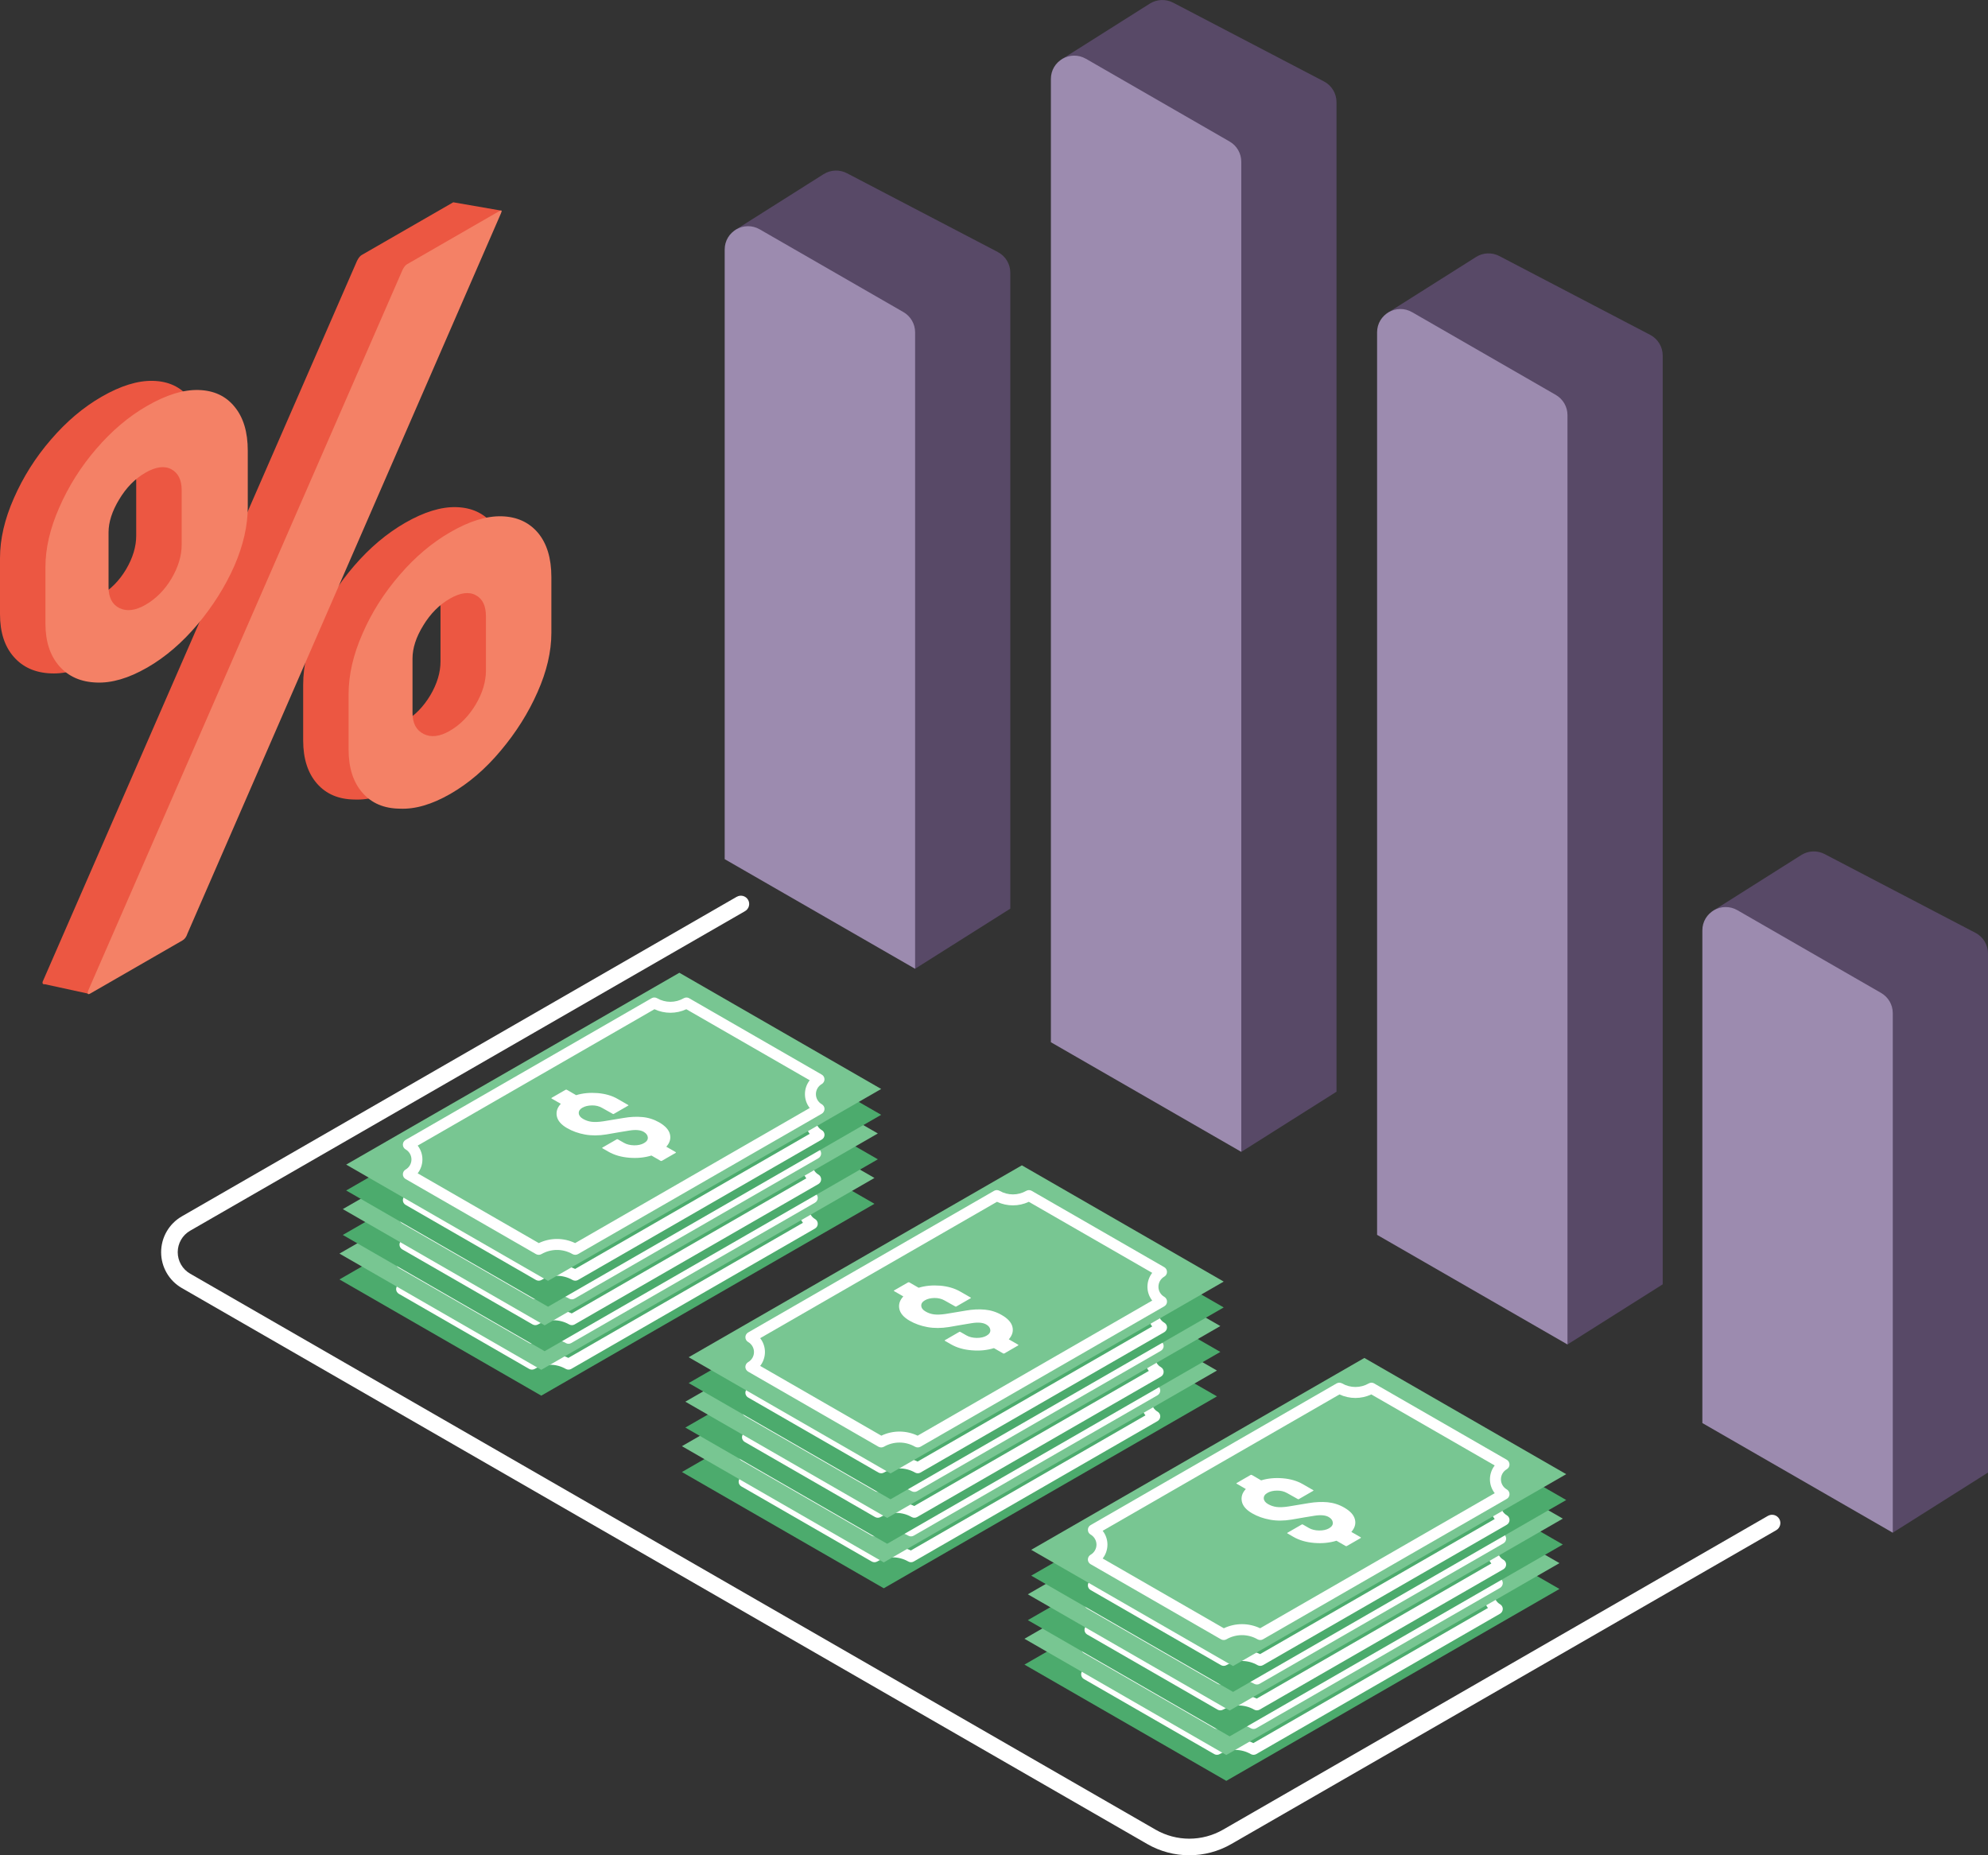 <svg width="60" height="56" viewBox="0 0 60 56" fill="none" xmlns="http://www.w3.org/2000/svg">
<rect x="0" y="0" width="60" height="56" fill="#333333" stroke="none"/>
<g clip-path="url(#clip0_2790_10266)">
<path fill-rule="evenodd" clip-rule="evenodd" d="M22.235 27.069L5.488 36.715C5.101 36.938 4.863 37.351 4.863 37.797C4.863 38.243 5.101 38.656 5.488 38.879C10.962 42.031 29.782 52.871 34.626 55.661C35.412 56.114 36.378 56.113 37.164 55.66C40.024 54.013 47.677 49.605 53.607 46.189C53.727 46.12 53.77 45.967 53.7 45.847C53.63 45.727 53.477 45.687 53.357 45.756C47.426 49.172 39.773 53.58 36.914 55.227C36.283 55.59 35.508 55.591 34.876 55.227L5.739 38.445C5.507 38.312 5.364 38.064 5.364 37.797C5.364 37.53 5.506 37.282 5.738 37.149L22.485 27.503C22.605 27.434 22.647 27.281 22.578 27.161C22.508 27.041 22.355 27 22.235 27.07V27.069Z" fill="white"/>
<path fill-rule="evenodd" clip-rule="evenodd" d="M49.809 10.11L45.256 7.731C45.032 7.612 44.761 7.622 44.547 7.758L41.86 9.456L44.435 35.458L47.308 40.582L50.182 38.767V10.73C50.182 10.47 50.038 10.232 49.809 10.11Z" fill="#584967"/>
<path fill-rule="evenodd" clip-rule="evenodd" d="M42.62 9.423L46.956 11.92C47.174 12.046 47.308 12.278 47.308 12.529V40.582L41.562 37.273V10.032C41.562 9.49 42.15 9.152 42.619 9.423H42.62Z" fill="#9C8BAF"/>
<path fill-rule="evenodd" clip-rule="evenodd" d="M39.964 2.461L35.412 0.083C35.188 -0.036 34.917 -0.026 34.703 0.109L32.015 1.807L34.591 27.809L37.464 34.768L40.337 32.953V3.082C40.337 2.822 40.194 2.583 39.964 2.461Z" fill="#584967"/>
<path fill-rule="evenodd" clip-rule="evenodd" d="M32.775 1.774L37.111 4.272C37.329 4.397 37.463 4.63 37.463 4.881V34.768L31.717 31.459V2.383C31.717 1.842 32.304 1.504 32.774 1.774H32.775Z" fill="#9C8BAF"/>
<path fill-rule="evenodd" clip-rule="evenodd" d="M30.119 7.609L25.566 5.231C25.342 5.112 25.072 5.122 24.857 5.257L22.17 6.955L24.746 26.333L27.619 29.241L30.492 27.427V8.23C30.492 7.97 30.349 7.732 30.119 7.61V7.609Z" fill="#584967"/>
<path fill-rule="evenodd" clip-rule="evenodd" d="M22.93 6.923L27.266 9.42C27.485 9.546 27.619 9.778 27.619 10.03V29.242L21.872 25.933V7.532C21.872 6.99 22.46 6.652 22.93 6.923H22.93Z" fill="#9C8BAF"/>
<path fill-rule="evenodd" clip-rule="evenodd" d="M59.627 28.16L55.074 25.782C54.85 25.663 54.58 25.673 54.365 25.808L51.678 27.506L54.254 43.458L57.127 46.263L60 44.448V28.781C60 28.521 59.856 28.282 59.627 28.16Z" fill="#584967"/>
<path fill-rule="evenodd" clip-rule="evenodd" d="M52.437 27.474L56.773 29.971C56.992 30.097 57.126 30.329 57.126 30.581V46.264L51.379 42.954V28.083C51.379 27.541 51.967 27.203 52.437 27.474H52.437Z" fill="#9C8BAF"/>
<path fill-rule="evenodd" clip-rule="evenodd" d="M10.245 38.619L20.3 32.827L26.392 36.336L16.336 42.127L10.245 38.619Z" fill="#4CAB6D"/>
<path fill-rule="evenodd" clip-rule="evenodd" d="M20.598 33.597C20.546 33.567 20.483 33.568 20.432 33.597C20.184 33.74 19.877 33.74 19.628 33.597C19.576 33.567 19.513 33.566 19.461 33.597L12.038 37.872C11.987 37.902 11.955 37.957 11.956 38.016C11.956 38.075 11.987 38.13 12.038 38.159C12.147 38.222 12.215 38.338 12.215 38.463C12.215 38.589 12.147 38.704 12.038 38.767C11.987 38.797 11.956 38.852 11.955 38.91C11.955 38.97 11.987 39.024 12.039 39.054C13.114 39.673 15.032 40.778 15.972 41.32C16.023 41.349 16.087 41.349 16.138 41.32C16.428 41.153 16.785 41.153 17.076 41.32C17.126 41.349 17.19 41.349 17.241 41.32C18.736 40.459 22.869 38.078 24.598 37.082C24.649 37.052 24.681 36.998 24.681 36.939C24.681 36.879 24.649 36.825 24.598 36.795C24.489 36.733 24.421 36.617 24.422 36.492C24.422 36.366 24.488 36.25 24.597 36.187C24.648 36.157 24.681 36.103 24.68 36.044C24.68 35.984 24.649 35.93 24.598 35.901C23.496 35.267 21.511 34.124 20.597 33.597L20.598 33.597ZM20.51 33.928L24.234 36.072C24.142 36.19 24.091 36.337 24.09 36.491C24.09 36.645 24.142 36.791 24.234 36.909L17.154 40.987C16.808 40.822 16.405 40.821 16.059 40.987L12.402 38.881C12.494 38.763 12.545 38.617 12.546 38.462C12.546 38.309 12.494 38.162 12.402 38.044L19.549 33.928C19.854 34.07 20.206 34.07 20.51 33.928Z" fill="white"/>
<path d="M20.186 38.265L19.772 38.504C19.76 38.511 19.747 38.511 19.735 38.504L19.458 38.344C19.25 38.409 19.026 38.431 18.785 38.41C18.544 38.391 18.335 38.33 18.16 38.229L17.981 38.126C17.968 38.118 17.966 38.11 17.979 38.103L18.413 37.853C18.423 37.848 18.434 37.849 18.448 37.857L18.627 37.96C18.711 38.008 18.814 38.033 18.935 38.036C19.055 38.037 19.155 38.015 19.234 37.97C19.316 37.923 19.354 37.865 19.348 37.797C19.342 37.729 19.3 37.673 19.225 37.63C19.126 37.573 18.979 37.56 18.785 37.591C18.718 37.601 18.617 37.617 18.479 37.642C18.342 37.665 18.215 37.687 18.099 37.708C17.866 37.745 17.651 37.746 17.452 37.71C17.254 37.674 17.075 37.61 16.913 37.517C16.735 37.415 16.631 37.296 16.603 37.16C16.574 37.025 16.613 36.9 16.722 36.784L16.446 36.624C16.433 36.617 16.434 36.609 16.448 36.601L16.861 36.362C16.877 36.353 16.891 36.353 16.904 36.36L17.185 36.522C17.384 36.461 17.6 36.441 17.833 36.459C18.066 36.479 18.269 36.538 18.441 36.637L18.759 36.82C18.768 36.826 18.768 36.831 18.759 36.836L18.322 37.088C18.312 37.094 18.303 37.094 18.294 37.088L17.971 36.907C17.879 36.855 17.776 36.83 17.662 36.831C17.547 36.833 17.452 36.856 17.376 36.9C17.297 36.945 17.259 37.001 17.264 37.068C17.268 37.135 17.312 37.192 17.394 37.239C17.473 37.285 17.559 37.314 17.649 37.326C17.739 37.337 17.858 37.334 18.003 37.312L18.617 37.21C18.817 37.175 19.007 37.166 19.187 37.183C19.366 37.2 19.536 37.254 19.693 37.345C19.875 37.449 19.982 37.568 20.015 37.7C20.049 37.833 20.012 37.959 19.907 38.078L20.189 38.241C20.201 38.248 20.2 38.256 20.184 38.265L20.186 38.265Z" fill="white"/>
<path fill-rule="evenodd" clip-rule="evenodd" d="M10.245 37.839L20.3 32.047L26.392 35.556L16.336 41.347L10.245 37.839Z" fill="#78C692"/>
<path fill-rule="evenodd" clip-rule="evenodd" d="M20.598 32.817C20.546 32.787 20.483 32.787 20.432 32.817C20.184 32.96 19.877 32.96 19.628 32.817C19.576 32.787 19.513 32.786 19.461 32.817L12.038 37.092C11.987 37.122 11.955 37.177 11.956 37.236C11.956 37.295 11.987 37.35 12.038 37.379C12.147 37.442 12.215 37.557 12.215 37.683C12.215 37.808 12.147 37.924 12.038 37.987C11.987 38.017 11.956 38.072 11.955 38.13C11.955 38.19 11.987 38.244 12.039 38.274C13.114 38.893 15.032 39.997 15.972 40.539C16.023 40.569 16.087 40.569 16.138 40.539C16.428 40.373 16.785 40.373 17.076 40.539C17.126 40.569 17.19 40.569 17.241 40.539C18.736 39.679 22.869 37.298 24.598 36.302C24.649 36.272 24.681 36.217 24.681 36.159C24.681 36.099 24.649 36.045 24.598 36.015C24.489 35.953 24.421 35.837 24.422 35.712C24.422 35.586 24.488 35.47 24.597 35.407C24.648 35.377 24.681 35.323 24.68 35.264C24.68 35.204 24.649 35.15 24.598 35.121C23.496 34.486 21.511 33.343 20.597 32.817L20.598 32.817ZM20.51 33.148L24.234 35.292C24.142 35.41 24.091 35.557 24.09 35.711C24.09 35.865 24.142 36.011 24.234 36.129L17.154 40.207C16.808 40.042 16.405 40.041 16.059 40.207L12.402 38.101C12.494 37.983 12.545 37.836 12.546 37.682C12.546 37.528 12.494 37.382 12.402 37.264L19.549 33.148C19.854 33.29 20.206 33.29 20.51 33.148Z" fill="white"/>
<path d="M20.186 37.485L19.772 37.724C19.76 37.731 19.747 37.731 19.735 37.724L19.458 37.564C19.25 37.629 19.026 37.651 18.785 37.63C18.544 37.611 18.335 37.55 18.16 37.449L17.981 37.346C17.968 37.338 17.966 37.33 17.979 37.323L18.413 37.073C18.423 37.068 18.434 37.069 18.448 37.077L18.627 37.18C18.711 37.228 18.814 37.253 18.935 37.256C19.055 37.257 19.155 37.235 19.234 37.19C19.316 37.143 19.354 37.085 19.348 37.017C19.342 36.949 19.3 36.893 19.225 36.85C19.126 36.793 18.979 36.78 18.785 36.811C18.718 36.821 18.617 36.837 18.479 36.861C18.342 36.885 18.215 36.907 18.099 36.928C17.866 36.965 17.651 36.966 17.452 36.93C17.254 36.894 17.075 36.83 16.913 36.737C16.735 36.635 16.631 36.516 16.603 36.38C16.574 36.245 16.613 36.119 16.722 36.004L16.446 35.844C16.433 35.837 16.434 35.829 16.448 35.821L16.861 35.582C16.877 35.573 16.891 35.573 16.904 35.58L17.185 35.742C17.384 35.681 17.6 35.661 17.833 35.679C18.066 35.699 18.269 35.758 18.441 35.857L18.759 36.04C18.768 36.045 18.768 36.051 18.759 36.056L18.322 36.308C18.312 36.314 18.303 36.314 18.294 36.308L17.971 36.127C17.879 36.075 17.776 36.049 17.662 36.051C17.547 36.053 17.452 36.076 17.376 36.119C17.299 36.163 17.259 36.221 17.264 36.288C17.268 36.355 17.312 36.412 17.394 36.459C17.473 36.505 17.559 36.534 17.649 36.546C17.739 36.557 17.858 36.553 18.003 36.532L18.617 36.43C18.817 36.395 19.007 36.386 19.187 36.403C19.366 36.42 19.536 36.474 19.693 36.565C19.875 36.669 19.982 36.788 20.015 36.92C20.049 37.053 20.012 37.179 19.907 37.298L20.189 37.461C20.201 37.468 20.2 37.476 20.184 37.485L20.186 37.485Z" fill="white"/>
<path fill-rule="evenodd" clip-rule="evenodd" d="M10.346 37.276L20.402 31.485L26.494 34.993L16.438 40.785L10.346 37.276Z" fill="#4CAB6D"/>
<path fill-rule="evenodd" clip-rule="evenodd" d="M20.7 32.254C20.648 32.225 20.585 32.225 20.534 32.254C20.286 32.398 19.979 32.398 19.73 32.254C19.678 32.225 19.615 32.224 19.563 32.254L12.14 36.53C12.089 36.56 12.057 36.614 12.058 36.674C12.058 36.733 12.089 36.788 12.14 36.817C12.249 36.879 12.317 36.995 12.317 37.121C12.317 37.246 12.249 37.362 12.14 37.425C12.089 37.455 12.058 37.509 12.057 37.568C12.057 37.627 12.089 37.682 12.141 37.712C13.217 38.331 15.134 39.435 16.074 39.977C16.125 40.006 16.189 40.007 16.24 39.977C16.53 39.81 16.887 39.81 17.177 39.977C17.228 40.006 17.292 40.007 17.343 39.977C18.838 39.117 22.971 36.736 24.7 35.74C24.751 35.71 24.783 35.655 24.783 35.596C24.783 35.537 24.751 35.483 24.7 35.453C24.591 35.39 24.523 35.274 24.524 35.15C24.524 35.024 24.59 34.908 24.699 34.845C24.75 34.815 24.783 34.761 24.782 34.702C24.782 34.642 24.751 34.588 24.7 34.559C23.598 33.924 21.613 32.781 20.7 32.255L20.7 32.254ZM20.612 32.586L24.336 34.73C24.244 34.848 24.193 34.994 24.192 35.148C24.192 35.302 24.244 35.449 24.336 35.567L17.256 39.645C16.91 39.479 16.507 39.479 16.161 39.645L12.504 37.538C12.596 37.421 12.647 37.274 12.648 37.12C12.648 36.966 12.596 36.82 12.504 36.702L19.651 32.586C19.956 32.728 20.308 32.728 20.612 32.586Z" fill="white"/>
<path d="M20.287 36.923L19.874 37.162C19.861 37.169 19.849 37.168 19.836 37.162L19.559 37.002C19.352 37.066 19.127 37.088 18.886 37.068C18.645 37.048 18.437 36.987 18.262 36.887L18.082 36.784C18.07 36.776 18.068 36.768 18.08 36.761L18.515 36.511C18.524 36.505 18.536 36.507 18.549 36.515L18.729 36.618C18.812 36.666 18.916 36.691 19.036 36.693C19.156 36.695 19.256 36.673 19.335 36.627C19.417 36.58 19.456 36.523 19.45 36.455C19.444 36.387 19.402 36.331 19.326 36.287C19.228 36.23 19.081 36.217 18.887 36.249C18.82 36.258 18.718 36.275 18.581 36.299C18.444 36.323 18.317 36.345 18.2 36.365C17.968 36.403 17.753 36.404 17.554 36.367C17.355 36.332 17.176 36.268 17.014 36.175C16.836 36.072 16.733 35.954 16.704 35.818C16.676 35.683 16.715 35.557 16.824 35.441L16.547 35.282C16.535 35.274 16.535 35.267 16.549 35.259L16.963 35.02C16.979 35.011 16.993 35.011 17.005 35.017L17.287 35.18C17.485 35.119 17.701 35.099 17.934 35.117C18.168 35.137 18.37 35.195 18.542 35.295L18.86 35.478C18.87 35.483 18.87 35.488 18.86 35.494L18.423 35.746C18.414 35.752 18.405 35.752 18.395 35.746L18.072 35.565C17.981 35.512 17.878 35.487 17.764 35.489C17.649 35.491 17.554 35.514 17.477 35.557C17.398 35.603 17.361 35.659 17.366 35.726C17.37 35.792 17.414 35.85 17.496 35.897C17.575 35.943 17.66 35.972 17.751 35.983C17.841 35.995 17.96 35.991 18.105 35.969L18.718 35.867C18.918 35.833 19.109 35.824 19.288 35.841C19.468 35.857 19.637 35.912 19.795 36.002C19.977 36.107 20.084 36.225 20.117 36.358C20.151 36.491 20.114 36.617 20.009 36.736L20.29 36.898C20.303 36.906 20.302 36.913 20.286 36.922L20.287 36.923Z" fill="white"/>
<path fill-rule="evenodd" clip-rule="evenodd" d="M10.346 36.496L20.402 30.704L26.494 34.213L16.438 40.005L10.346 36.496Z" fill="#78C692"/>
<path fill-rule="evenodd" clip-rule="evenodd" d="M20.7 31.474C20.648 31.445 20.585 31.445 20.534 31.474C20.286 31.618 19.979 31.618 19.73 31.474C19.678 31.445 19.615 31.444 19.563 31.474L12.14 35.75C12.089 35.779 12.057 35.834 12.058 35.894C12.058 35.953 12.089 36.007 12.14 36.037C12.249 36.099 12.317 36.215 12.317 36.341C12.317 36.466 12.249 36.582 12.14 36.645C12.089 36.674 12.058 36.729 12.057 36.788C12.057 36.847 12.089 36.902 12.141 36.931C13.217 37.551 15.134 38.655 16.074 39.197C16.125 39.226 16.189 39.227 16.24 39.197C16.53 39.03 16.887 39.03 17.177 39.197C17.228 39.226 17.292 39.227 17.343 39.197C18.838 38.337 22.971 35.956 24.7 34.96C24.751 34.93 24.783 34.875 24.783 34.816C24.783 34.757 24.751 34.703 24.7 34.673C24.591 34.61 24.523 34.494 24.524 34.369C24.524 34.244 24.59 34.127 24.699 34.065C24.75 34.035 24.783 33.981 24.782 33.921C24.782 33.862 24.751 33.808 24.7 33.779C23.598 33.144 21.613 32.001 20.7 31.475L20.7 31.474ZM20.612 31.806L24.336 33.95C24.244 34.068 24.193 34.214 24.192 34.368C24.192 34.522 24.244 34.669 24.336 34.787L17.256 38.865C16.91 38.699 16.507 38.699 16.161 38.865L12.504 36.758C12.596 36.641 12.647 36.494 12.648 36.34C12.648 36.186 12.596 36.04 12.504 35.922L19.651 31.806C19.956 31.948 20.308 31.948 20.612 31.806Z" fill="white"/>
<path d="M20.287 36.143L19.874 36.382C19.861 36.389 19.849 36.388 19.836 36.382L19.559 36.222C19.352 36.286 19.127 36.308 18.886 36.288C18.645 36.268 18.437 36.207 18.262 36.107L18.082 36.004C18.07 35.996 18.068 35.988 18.08 35.981L18.515 35.731C18.524 35.725 18.536 35.727 18.549 35.735L18.729 35.838C18.812 35.886 18.916 35.911 19.036 35.913C19.156 35.914 19.256 35.893 19.335 35.847C19.417 35.8 19.456 35.743 19.45 35.675C19.444 35.607 19.402 35.55 19.326 35.507C19.228 35.45 19.081 35.437 18.887 35.469C18.82 35.478 18.718 35.495 18.581 35.519C18.444 35.543 18.317 35.565 18.2 35.585C17.968 35.623 17.753 35.624 17.554 35.587C17.355 35.552 17.176 35.488 17.014 35.395C16.836 35.292 16.733 35.174 16.704 35.038C16.676 34.903 16.715 34.777 16.824 34.661L16.547 34.502C16.535 34.494 16.535 34.486 16.549 34.479L16.963 34.24C16.979 34.231 16.993 34.231 17.005 34.237L17.287 34.4C17.485 34.339 17.701 34.319 17.934 34.337C18.168 34.357 18.37 34.415 18.542 34.514L18.86 34.698C18.87 34.703 18.87 34.708 18.86 34.714L18.423 34.966C18.414 34.971 18.405 34.971 18.395 34.966L18.072 34.785C17.981 34.732 17.878 34.707 17.764 34.709C17.649 34.711 17.554 34.733 17.477 34.777C17.398 34.822 17.361 34.879 17.366 34.946C17.37 35.012 17.414 35.07 17.496 35.117C17.575 35.162 17.66 35.191 17.751 35.203C17.841 35.215 17.96 35.211 18.105 35.189L18.718 35.087C18.918 35.053 19.109 35.044 19.288 35.06C19.468 35.077 19.637 35.132 19.795 35.222C19.977 35.327 20.084 35.445 20.117 35.578C20.151 35.711 20.114 35.837 20.009 35.956L20.29 36.118C20.303 36.126 20.302 36.133 20.286 36.142L20.287 36.143Z" fill="white"/>
<path fill-rule="evenodd" clip-rule="evenodd" d="M10.448 35.934L20.504 30.142L26.595 33.65L16.54 39.442L10.448 35.934Z" fill="#4CAB6D"/>
<path fill-rule="evenodd" clip-rule="evenodd" d="M20.802 30.912C20.75 30.882 20.687 30.883 20.636 30.912C20.387 31.055 20.081 31.055 19.832 30.912C19.78 30.882 19.716 30.882 19.665 30.912L12.242 35.188C12.19 35.217 12.159 35.272 12.159 35.331C12.159 35.39 12.191 35.445 12.242 35.474C12.351 35.537 12.418 35.653 12.418 35.778C12.418 35.904 12.351 36.02 12.242 36.083C12.191 36.112 12.159 36.167 12.159 36.226C12.159 36.285 12.19 36.34 12.243 36.369C13.318 36.989 15.235 38.093 16.176 38.635C16.227 38.664 16.291 38.665 16.342 38.635C16.631 38.468 16.989 38.468 17.279 38.635C17.33 38.664 17.394 38.665 17.445 38.635C18.94 37.774 23.073 35.394 24.802 34.397C24.853 34.368 24.884 34.313 24.885 34.254C24.885 34.195 24.853 34.14 24.801 34.111C24.692 34.048 24.625 33.932 24.625 33.807C24.625 33.682 24.692 33.565 24.801 33.503C24.852 33.473 24.884 33.419 24.884 33.359C24.884 33.3 24.852 33.245 24.801 33.216C23.699 32.582 21.715 31.439 20.801 30.913L20.802 30.912ZM20.714 31.244L24.438 33.388C24.346 33.505 24.294 33.652 24.294 33.806C24.294 33.96 24.345 34.106 24.438 34.224L17.358 38.302C17.012 38.137 16.608 38.137 16.262 38.302L12.606 36.196C12.697 36.079 12.749 35.932 12.749 35.778C12.749 35.624 12.698 35.478 12.606 35.359L19.752 31.244C20.058 31.386 20.41 31.386 20.714 31.244Z" fill="white"/>
<path d="M20.39 35.581L19.976 35.819C19.963 35.827 19.951 35.826 19.938 35.819L19.661 35.66C19.454 35.724 19.229 35.746 18.988 35.726C18.747 35.706 18.539 35.645 18.364 35.544L18.184 35.441C18.172 35.433 18.17 35.426 18.182 35.419L18.617 35.169C18.626 35.163 18.638 35.165 18.651 35.172L18.831 35.276C18.914 35.324 19.017 35.349 19.138 35.351C19.258 35.352 19.358 35.33 19.437 35.285C19.519 35.238 19.558 35.18 19.552 35.113C19.546 35.045 19.504 34.988 19.428 34.945C19.33 34.888 19.183 34.875 18.989 34.907C18.922 34.916 18.82 34.933 18.683 34.957C18.546 34.98 18.419 35.003 18.302 35.023C18.07 35.06 17.855 35.062 17.656 35.025C17.457 34.989 17.279 34.925 17.116 34.833C16.938 34.73 16.835 34.611 16.806 34.476C16.778 34.34 16.817 34.215 16.926 34.099L16.649 33.939C16.637 33.932 16.637 33.924 16.651 33.916L17.065 33.678C17.081 33.669 17.095 33.668 17.107 33.675L17.389 33.837C17.587 33.776 17.803 33.756 18.036 33.775C18.27 33.794 18.473 33.853 18.644 33.952L18.962 34.135C18.972 34.141 18.972 34.146 18.962 34.152L18.525 34.404C18.516 34.409 18.507 34.409 18.497 34.404L18.174 34.223C18.083 34.17 17.98 34.145 17.866 34.147C17.751 34.148 17.656 34.171 17.579 34.215C17.5 34.26 17.463 34.317 17.468 34.383C17.472 34.45 17.516 34.508 17.598 34.555C17.677 34.6 17.762 34.629 17.853 34.641C17.943 34.653 18.062 34.649 18.207 34.627L18.82 34.525C19.02 34.49 19.211 34.481 19.39 34.498C19.57 34.515 19.739 34.569 19.897 34.66C20.078 34.765 20.186 34.883 20.219 35.016C20.252 35.148 20.216 35.274 20.11 35.394L20.392 35.556C20.405 35.563 20.404 35.571 20.388 35.58L20.39 35.581Z" fill="white"/>
<path fill-rule="evenodd" clip-rule="evenodd" d="M10.448 35.153L20.504 29.362L26.595 32.87L16.54 38.662L10.448 35.153Z" fill="#78C692"/>
<path fill-rule="evenodd" clip-rule="evenodd" d="M20.802 30.131C20.75 30.102 20.687 30.102 20.636 30.131C20.387 30.275 20.081 30.275 19.832 30.131C19.78 30.102 19.716 30.101 19.665 30.131L12.242 34.407C12.19 34.437 12.159 34.492 12.159 34.551C12.159 34.61 12.191 34.665 12.242 34.694C12.351 34.756 12.418 34.872 12.418 34.998C12.418 35.123 12.351 35.239 12.242 35.302C12.191 35.331 12.159 35.386 12.159 35.445C12.159 35.505 12.19 35.559 12.243 35.589C13.318 36.208 15.235 37.312 16.176 37.854C16.227 37.883 16.291 37.884 16.342 37.854C16.631 37.687 16.989 37.687 17.279 37.854C17.33 37.883 17.394 37.884 17.445 37.854C18.94 36.994 23.073 34.613 24.802 33.617C24.853 33.587 24.884 33.532 24.885 33.473C24.885 33.414 24.853 33.36 24.801 33.33C24.692 33.267 24.625 33.151 24.625 33.027C24.625 32.901 24.692 32.785 24.801 32.722C24.852 32.692 24.884 32.638 24.884 32.579C24.884 32.519 24.852 32.465 24.801 32.436C23.699 31.801 21.715 30.658 20.801 30.132L20.802 30.131ZM20.714 30.463L24.438 32.607C24.346 32.725 24.294 32.871 24.294 33.025C24.294 33.179 24.345 33.326 24.438 33.444L17.358 37.522C17.012 37.356 16.608 37.356 16.262 37.522L12.606 35.416C12.697 35.298 12.749 35.151 12.749 34.997C12.749 34.843 12.698 34.697 12.606 34.579L19.752 30.463C20.058 30.605 20.41 30.605 20.714 30.463Z" fill="white"/>
<path d="M20.39 34.8L19.976 35.039C19.963 35.046 19.951 35.045 19.938 35.039L19.661 34.879C19.454 34.943 19.229 34.965 18.988 34.945C18.747 34.925 18.539 34.864 18.364 34.764L18.184 34.661C18.172 34.653 18.17 34.645 18.182 34.638L18.617 34.388C18.626 34.382 18.638 34.384 18.651 34.392L18.831 34.495C18.914 34.543 19.017 34.568 19.138 34.571C19.258 34.572 19.358 34.55 19.437 34.504C19.519 34.457 19.558 34.4 19.552 34.332C19.546 34.264 19.504 34.208 19.428 34.164C19.33 34.107 19.183 34.094 18.989 34.126C18.922 34.135 18.82 34.152 18.683 34.176C18.546 34.2 18.419 34.222 18.302 34.242C18.07 34.28 17.855 34.281 17.656 34.245C17.457 34.209 17.279 34.145 17.116 34.052C16.938 33.949 16.835 33.831 16.806 33.695C16.778 33.56 16.817 33.434 16.926 33.318L16.649 33.159C16.637 33.151 16.637 33.144 16.651 33.136L17.065 32.897C17.081 32.888 17.095 32.888 17.107 32.894L17.389 33.057C17.587 32.996 17.803 32.976 18.036 32.994C18.27 33.014 18.473 33.072 18.644 33.172L18.962 33.355C18.972 33.36 18.972 33.365 18.962 33.371L18.525 33.623C18.516 33.629 18.507 33.629 18.497 33.623L18.174 33.442C18.083 33.389 17.98 33.364 17.866 33.366C17.751 33.368 17.656 33.391 17.579 33.434C17.5 33.48 17.463 33.536 17.468 33.603C17.472 33.669 17.516 33.727 17.598 33.774C17.677 33.819 17.762 33.849 17.853 33.86C17.943 33.872 18.062 33.868 18.207 33.846L18.82 33.745C19.02 33.71 19.211 33.701 19.39 33.718C19.57 33.734 19.739 33.789 19.897 33.879C20.078 33.984 20.186 34.102 20.219 34.235C20.253 34.368 20.216 34.494 20.11 34.613L20.392 34.775C20.405 34.783 20.404 34.791 20.388 34.8L20.39 34.8Z" fill="white"/>
<path fill-rule="evenodd" clip-rule="evenodd" d="M20.581 44.432L30.637 38.641L36.729 42.149L26.673 47.941L20.581 44.432Z" fill="#4CAB6D"/>
<path fill-rule="evenodd" clip-rule="evenodd" d="M30.935 39.41C30.884 39.38 30.821 39.381 30.77 39.41C30.521 39.553 30.214 39.553 29.965 39.41C29.913 39.38 29.85 39.38 29.798 39.41L22.375 43.686C22.324 43.715 22.293 43.77 22.293 43.83C22.293 43.888 22.325 43.943 22.376 43.972C22.485 44.035 22.552 44.151 22.552 44.276C22.552 44.402 22.485 44.518 22.376 44.581C22.325 44.61 22.293 44.665 22.293 44.724C22.293 44.783 22.324 44.837 22.376 44.867C23.452 45.487 25.369 46.591 26.309 47.133C26.36 47.162 26.424 47.163 26.475 47.133C26.765 46.966 27.122 46.966 27.413 47.133C27.463 47.162 27.527 47.163 27.578 47.133C29.073 46.272 33.206 43.892 34.935 42.895C34.986 42.866 35.018 42.811 35.018 42.752C35.018 42.693 34.986 42.638 34.935 42.609C34.826 42.546 34.758 42.43 34.759 42.305C34.759 42.18 34.825 42.063 34.934 42.001C34.985 41.971 35.018 41.917 35.017 41.857C35.017 41.798 34.986 41.743 34.935 41.714C33.833 41.08 31.848 39.937 30.935 39.411L30.935 39.41ZM30.848 39.742L34.571 41.886C34.48 42.003 34.428 42.15 34.427 42.304C34.427 42.458 34.479 42.604 34.571 42.722L27.491 46.8C27.145 46.635 26.742 46.635 26.396 46.8L22.739 44.694C22.831 44.577 22.883 44.43 22.883 44.276C22.883 44.122 22.831 43.976 22.739 43.858L29.886 39.742C30.191 39.884 30.543 39.884 30.848 39.742Z" fill="white"/>
<path d="M30.523 44.079L30.109 44.317C30.096 44.325 30.084 44.324 30.071 44.317L29.794 44.158C29.587 44.222 29.362 44.244 29.121 44.224C28.881 44.204 28.672 44.143 28.497 44.042L28.317 43.939C28.305 43.931 28.303 43.924 28.315 43.917L28.75 43.667C28.759 43.661 28.771 43.663 28.785 43.67L28.964 43.773C29.047 43.822 29.151 43.847 29.271 43.849C29.391 43.85 29.491 43.828 29.57 43.783C29.652 43.736 29.691 43.678 29.685 43.611C29.679 43.543 29.637 43.486 29.561 43.443C29.463 43.386 29.316 43.373 29.122 43.404C29.055 43.414 28.954 43.431 28.816 43.455C28.679 43.478 28.552 43.501 28.435 43.521C28.203 43.559 27.988 43.56 27.789 43.523C27.591 43.487 27.412 43.423 27.249 43.331C27.071 43.228 26.968 43.109 26.939 42.974C26.911 42.838 26.95 42.713 27.059 42.597L26.782 42.437C26.77 42.43 26.77 42.422 26.785 42.414L27.198 42.176C27.214 42.167 27.228 42.166 27.24 42.173L27.522 42.335C27.72 42.274 27.936 42.254 28.169 42.273C28.403 42.292 28.605 42.351 28.777 42.45L29.096 42.633C29.105 42.639 29.105 42.644 29.096 42.65L28.658 42.902C28.649 42.907 28.64 42.907 28.63 42.902L28.307 42.721C28.216 42.668 28.113 42.643 27.999 42.645C27.884 42.646 27.789 42.669 27.712 42.713C27.636 42.757 27.596 42.815 27.601 42.881C27.605 42.948 27.649 43.006 27.731 43.053C27.81 43.098 27.895 43.127 27.986 43.139C28.076 43.151 28.195 43.147 28.34 43.125L28.954 43.023C29.153 42.988 29.344 42.979 29.523 42.996C29.703 43.013 29.872 43.067 30.03 43.158C30.212 43.263 30.319 43.381 30.352 43.514C30.386 43.646 30.349 43.772 30.244 43.892L30.525 44.054C30.538 44.061 30.537 44.069 30.521 44.078L30.523 44.079Z" fill="white"/>
<path fill-rule="evenodd" clip-rule="evenodd" d="M20.581 43.652L30.637 37.861L36.729 41.369L26.673 47.16L20.581 43.652Z" fill="#78C692"/>
<path fill-rule="evenodd" clip-rule="evenodd" d="M30.935 38.63C30.884 38.6 30.821 38.601 30.77 38.63C30.521 38.773 30.214 38.773 29.965 38.63C29.913 38.6 29.85 38.6 29.798 38.63L22.375 42.906C22.324 42.935 22.293 42.99 22.293 43.049C22.293 43.108 22.325 43.163 22.376 43.192C22.485 43.255 22.552 43.371 22.552 43.496C22.552 43.622 22.485 43.738 22.376 43.8C22.325 43.83 22.293 43.885 22.293 43.944C22.293 44.003 22.324 44.057 22.376 44.087C23.452 44.706 25.369 45.811 26.309 46.353C26.36 46.382 26.424 46.383 26.475 46.353C26.765 46.186 27.122 46.186 27.413 46.353C27.463 46.382 27.527 46.383 27.578 46.353C29.073 45.492 33.206 43.112 34.935 42.115C34.986 42.086 35.018 42.031 35.018 41.972C35.018 41.913 34.986 41.858 34.935 41.829C34.826 41.766 34.758 41.65 34.759 41.525C34.759 41.4 34.825 41.283 34.934 41.221C34.985 41.191 35.018 41.136 35.017 41.077C35.017 41.018 34.986 40.963 34.935 40.934C33.833 40.3 31.848 39.157 30.935 38.63L30.935 38.63ZM30.848 38.961L34.571 41.106C34.48 41.223 34.428 41.37 34.427 41.524C34.427 41.678 34.479 41.824 34.571 41.942L27.491 46.02C27.145 45.855 26.742 45.855 26.396 46.02L22.739 43.914C22.831 43.797 22.883 43.65 22.883 43.496C22.883 43.342 22.831 43.196 22.739 43.077L29.886 38.961C30.191 39.104 30.543 39.104 30.848 38.961Z" fill="white"/>
<path d="M30.523 43.299L30.109 43.537C30.096 43.544 30.084 43.544 30.071 43.537L29.794 43.378C29.587 43.442 29.362 43.464 29.121 43.444C28.881 43.424 28.672 43.363 28.497 43.262L28.317 43.159C28.305 43.151 28.303 43.144 28.315 43.137L28.75 42.886C28.759 42.881 28.771 42.883 28.785 42.89L28.964 42.993C29.047 43.042 29.151 43.067 29.271 43.069C29.391 43.07 29.491 43.048 29.57 43.003C29.652 42.956 29.691 42.898 29.685 42.831C29.679 42.763 29.637 42.706 29.561 42.663C29.463 42.606 29.316 42.593 29.122 42.624C29.055 42.634 28.954 42.651 28.816 42.675C28.679 42.698 28.552 42.721 28.435 42.741C28.203 42.778 27.988 42.779 27.789 42.743C27.591 42.707 27.412 42.643 27.249 42.55C27.071 42.448 26.968 42.329 26.939 42.194C26.911 42.058 26.95 41.933 27.059 41.817L26.782 41.657C26.77 41.65 26.77 41.642 26.785 41.634L27.198 41.396C27.214 41.387 27.228 41.386 27.24 41.393L27.522 41.555C27.72 41.494 27.936 41.474 28.169 41.493C28.403 41.512 28.605 41.571 28.777 41.67L29.096 41.853C29.105 41.859 29.105 41.864 29.096 41.87L28.658 42.121C28.649 42.127 28.64 42.127 28.63 42.121L28.307 41.941C28.216 41.888 28.113 41.863 27.999 41.864C27.884 41.866 27.789 41.889 27.712 41.933C27.636 41.977 27.596 42.035 27.601 42.101C27.605 42.168 27.649 42.226 27.731 42.273C27.81 42.318 27.895 42.347 27.986 42.359C28.076 42.371 28.195 42.367 28.34 42.345L28.954 42.243C29.153 42.208 29.344 42.199 29.523 42.216C29.703 42.233 29.872 42.287 30.03 42.378C30.212 42.483 30.319 42.601 30.352 42.734C30.385 42.866 30.349 42.992 30.244 43.112L30.525 43.274C30.538 43.281 30.537 43.289 30.521 43.298L30.523 43.299Z" fill="white"/>
<path fill-rule="evenodd" clip-rule="evenodd" d="M20.684 43.09L30.739 37.298L36.831 40.807L26.776 46.598L20.684 43.09Z" fill="#4CAB6D"/>
<path fill-rule="evenodd" clip-rule="evenodd" d="M31.037 38.068C30.985 38.038 30.922 38.039 30.871 38.068C30.623 38.211 30.316 38.211 30.067 38.068C30.015 38.038 29.952 38.037 29.9 38.068L22.477 42.343C22.426 42.373 22.394 42.428 22.395 42.487C22.395 42.546 22.426 42.601 22.477 42.63C22.586 42.693 22.654 42.809 22.654 42.934C22.654 43.059 22.586 43.175 22.477 43.238C22.426 43.268 22.395 43.323 22.394 43.382C22.394 43.441 22.426 43.495 22.478 43.525C23.553 44.144 25.471 45.249 26.411 45.791C26.462 45.82 26.526 45.82 26.577 45.791C26.867 45.624 27.224 45.624 27.514 45.791C27.565 45.82 27.629 45.82 27.68 45.791C29.175 44.93 33.308 42.549 35.037 41.553C35.088 41.523 35.12 41.469 35.12 41.41C35.12 41.35 35.088 41.296 35.037 41.266C34.928 41.204 34.86 41.088 34.861 40.963C34.861 40.837 34.927 40.721 35.036 40.658C35.087 40.629 35.12 40.574 35.119 40.515C35.119 40.456 35.088 40.401 35.037 40.372C33.935 39.738 31.95 38.595 31.036 38.068L31.037 38.068ZM30.949 38.399L34.673 40.543C34.581 40.661 34.53 40.808 34.529 40.962C34.529 41.116 34.581 41.262 34.673 41.38L27.593 45.458C27.247 45.293 26.844 45.292 26.498 45.458L22.841 43.352C22.933 43.234 22.984 43.087 22.985 42.934C22.985 42.779 22.933 42.633 22.841 42.515L29.988 38.399C30.293 38.541 30.645 38.541 30.949 38.399Z" fill="white"/>
<path d="M30.625 42.736L30.211 42.975C30.199 42.982 30.186 42.982 30.174 42.975L29.897 42.815C29.689 42.88 29.465 42.902 29.224 42.881C28.983 42.862 28.774 42.801 28.599 42.7L28.42 42.597C28.407 42.589 28.405 42.581 28.418 42.575L28.852 42.324C28.862 42.319 28.873 42.32 28.887 42.328L29.066 42.431C29.15 42.479 29.253 42.505 29.374 42.507C29.494 42.508 29.594 42.486 29.673 42.441C29.752 42.395 29.793 42.336 29.787 42.268C29.781 42.2 29.739 42.144 29.664 42.101C29.565 42.044 29.418 42.031 29.224 42.062C29.157 42.072 29.056 42.089 28.918 42.113C28.781 42.136 28.654 42.158 28.538 42.179C28.305 42.216 28.09 42.217 27.891 42.181C27.693 42.145 27.514 42.081 27.352 41.988C27.174 41.886 27.07 41.767 27.042 41.632C27.013 41.496 27.052 41.371 27.161 41.255L26.884 41.095C26.872 41.088 26.873 41.08 26.887 41.072L27.3 40.834C27.316 40.825 27.33 40.824 27.343 40.831L27.624 40.993C27.823 40.932 28.039 40.912 28.272 40.93C28.505 40.95 28.708 41.009 28.88 41.108L29.198 41.291C29.207 41.297 29.207 41.302 29.198 41.307L28.761 41.559C28.751 41.565 28.742 41.565 28.733 41.559L28.41 41.378C28.318 41.326 28.215 41.301 28.101 41.302C27.986 41.304 27.891 41.327 27.815 41.371C27.738 41.414 27.698 41.472 27.703 41.539C27.707 41.606 27.751 41.663 27.833 41.711C27.915 41.758 27.998 41.785 28.088 41.797C28.178 41.809 28.297 41.805 28.442 41.783L29.056 41.681C29.256 41.646 29.446 41.637 29.626 41.654C29.805 41.671 29.975 41.725 30.132 41.816C30.314 41.92 30.421 42.039 30.454 42.171C30.488 42.304 30.451 42.43 30.346 42.549L30.628 42.712C30.64 42.719 30.639 42.727 30.623 42.736L30.625 42.736Z" fill="white"/>
<path fill-rule="evenodd" clip-rule="evenodd" d="M20.684 42.309L30.739 36.518L36.831 40.026L26.776 45.818L20.684 42.309Z" fill="#78C692"/>
<path fill-rule="evenodd" clip-rule="evenodd" d="M31.037 37.288C30.985 37.258 30.922 37.258 30.871 37.288C30.623 37.431 30.316 37.431 30.067 37.288C30.015 37.258 29.952 37.257 29.9 37.288L22.477 41.563C22.426 41.593 22.394 41.648 22.395 41.707C22.395 41.766 22.426 41.821 22.477 41.85C22.586 41.913 22.654 42.029 22.654 42.154C22.654 42.279 22.586 42.395 22.477 42.458C22.426 42.488 22.395 42.543 22.394 42.601C22.394 42.661 22.426 42.715 22.478 42.745C23.553 43.364 25.471 44.468 26.411 45.011C26.462 45.04 26.526 45.04 26.577 45.011C26.867 44.844 27.224 44.844 27.514 45.011C27.565 45.04 27.629 45.04 27.68 45.011C29.175 44.15 33.308 41.769 35.037 40.773C35.088 40.743 35.12 40.688 35.12 40.63C35.12 40.57 35.088 40.516 35.037 40.486C34.928 40.424 34.86 40.308 34.861 40.183C34.861 40.057 34.927 39.941 35.036 39.878C35.087 39.849 35.12 39.794 35.119 39.735C35.119 39.675 35.088 39.621 35.037 39.592C33.935 38.958 31.95 37.815 31.036 37.288L31.037 37.288ZM30.949 37.619L34.673 39.763C34.581 39.881 34.53 40.028 34.529 40.182C34.529 40.336 34.581 40.482 34.673 40.6L27.593 44.678C27.247 44.513 26.844 44.512 26.498 44.678L22.841 42.572C22.933 42.454 22.984 42.307 22.985 42.153C22.985 41.999 22.933 41.853 22.841 41.735L29.988 37.619C30.293 37.761 30.645 37.761 30.949 37.619Z" fill="white"/>
<path d="M30.625 41.956L30.211 42.195C30.199 42.202 30.186 42.202 30.174 42.195L29.897 42.035C29.689 42.1 29.465 42.121 29.224 42.101C28.983 42.082 28.774 42.021 28.599 41.92L28.42 41.817C28.407 41.809 28.405 41.801 28.418 41.794L28.852 41.544C28.862 41.539 28.873 41.54 28.887 41.548L29.066 41.651C29.15 41.699 29.253 41.724 29.374 41.727C29.494 41.728 29.594 41.706 29.673 41.661C29.755 41.614 29.793 41.556 29.787 41.488C29.781 41.42 29.739 41.364 29.664 41.321C29.565 41.264 29.418 41.251 29.224 41.282C29.157 41.292 29.056 41.308 28.918 41.333C28.781 41.356 28.654 41.378 28.538 41.399C28.305 41.436 28.09 41.437 27.891 41.401C27.693 41.365 27.514 41.301 27.352 41.208C27.174 41.106 27.07 40.987 27.042 40.851C27.013 40.716 27.052 40.59 27.161 40.475L26.884 40.315C26.872 40.308 26.873 40.3 26.887 40.292L27.3 40.053C27.316 40.044 27.33 40.044 27.343 40.051L27.624 40.213C27.823 40.152 28.039 40.132 28.272 40.15C28.505 40.17 28.708 40.229 28.88 40.328L29.198 40.511C29.207 40.517 29.207 40.522 29.198 40.527L28.761 40.779C28.751 40.785 28.742 40.785 28.733 40.779L28.41 40.598C28.318 40.546 28.215 40.52 28.101 40.522C27.986 40.524 27.891 40.547 27.815 40.59C27.738 40.634 27.698 40.692 27.703 40.759C27.707 40.826 27.751 40.883 27.833 40.93C27.915 40.977 27.998 41.005 28.088 41.017C28.178 41.028 28.297 41.025 28.442 41.003L29.056 40.901C29.256 40.866 29.446 40.857 29.626 40.874C29.805 40.891 29.975 40.945 30.132 41.036C30.314 41.14 30.421 41.259 30.454 41.391C30.488 41.524 30.451 41.65 30.346 41.769L30.628 41.932C30.64 41.939 30.639 41.947 30.623 41.956L30.625 41.956Z" fill="white"/>
<path fill-rule="evenodd" clip-rule="evenodd" d="M20.785 41.747L30.841 35.955L36.933 39.464L26.877 45.255L20.785 41.747Z" fill="#4CAB6D"/>
<path fill-rule="evenodd" clip-rule="evenodd" d="M31.139 36.725C31.087 36.696 31.024 36.696 30.973 36.725C30.725 36.869 30.418 36.869 30.169 36.725C30.117 36.696 30.054 36.695 30.002 36.725L22.579 41.001C22.528 41.031 22.496 41.086 22.497 41.145C22.497 41.204 22.528 41.259 22.579 41.288C22.688 41.35 22.756 41.466 22.756 41.592C22.756 41.717 22.688 41.833 22.579 41.896C22.528 41.925 22.497 41.98 22.496 42.039C22.496 42.099 22.528 42.153 22.58 42.183C23.655 42.802 25.573 43.906 26.513 44.448C26.564 44.477 26.628 44.478 26.679 44.448C26.969 44.281 27.326 44.281 27.616 44.448C27.667 44.477 27.731 44.478 27.782 44.448C29.277 43.588 33.41 41.207 35.139 40.211C35.19 40.181 35.222 40.126 35.222 40.067C35.222 40.008 35.19 39.954 35.139 39.924C35.03 39.861 34.962 39.745 34.963 39.621C34.963 39.495 35.029 39.379 35.138 39.316C35.189 39.286 35.222 39.232 35.221 39.173C35.221 39.113 35.19 39.059 35.139 39.03C34.037 38.395 32.052 37.252 31.138 36.726L31.139 36.725ZM31.051 37.057L34.775 39.201C34.683 39.319 34.632 39.465 34.631 39.619C34.631 39.773 34.683 39.92 34.775 40.038L27.695 44.116C27.349 43.95 26.946 43.95 26.6 44.116L22.943 42.01C23.035 41.892 23.086 41.745 23.087 41.591C23.087 41.437 23.035 41.291 22.943 41.173L30.09 37.057C30.395 37.199 30.747 37.199 31.051 37.057Z" fill="white"/>
<path d="M30.726 41.394L30.313 41.633C30.3 41.64 30.287 41.639 30.275 41.633L29.998 41.473C29.791 41.537 29.566 41.559 29.325 41.539C29.084 41.52 28.876 41.459 28.701 41.358L28.521 41.255C28.509 41.247 28.507 41.239 28.519 41.232L28.954 40.982C28.963 40.976 28.975 40.978 28.988 40.986L29.168 41.089C29.251 41.137 29.355 41.162 29.475 41.164C29.595 41.166 29.695 41.144 29.774 41.098C29.856 41.051 29.895 40.994 29.889 40.926C29.883 40.858 29.841 40.802 29.765 40.758C29.667 40.701 29.52 40.688 29.326 40.72C29.259 40.729 29.157 40.746 29.02 40.77C28.883 40.794 28.756 40.816 28.639 40.836C28.407 40.874 28.192 40.875 27.993 40.839C27.794 40.803 27.615 40.739 27.453 40.646C27.275 40.543 27.172 40.425 27.143 40.289C27.115 40.154 27.154 40.028 27.263 39.912L26.986 39.753C26.974 39.745 26.974 39.738 26.988 39.73L27.402 39.491C27.418 39.482 27.432 39.482 27.444 39.488L27.726 39.651C27.924 39.59 28.14 39.57 28.373 39.588C28.607 39.608 28.809 39.666 28.981 39.766L29.299 39.949C29.309 39.954 29.309 39.959 29.299 39.965L28.862 40.217C28.853 40.223 28.844 40.223 28.834 40.217L28.511 40.036C28.42 39.983 28.317 39.958 28.203 39.96C28.088 39.962 27.993 39.985 27.916 40.028C27.837 40.074 27.8 40.13 27.805 40.197C27.809 40.263 27.853 40.321 27.935 40.368C28.014 40.413 28.099 40.443 28.19 40.454C28.28 40.466 28.399 40.462 28.544 40.44L29.157 40.339C29.357 40.304 29.548 40.295 29.727 40.312C29.907 40.328 30.076 40.383 30.233 40.473C30.415 40.578 30.523 40.696 30.556 40.829C30.589 40.962 30.553 41.088 30.447 41.207L30.729 41.369C30.742 41.377 30.74 41.385 30.725 41.394L30.726 41.394Z" fill="white"/>
<path fill-rule="evenodd" clip-rule="evenodd" d="M20.785 40.967L30.841 35.175L36.933 38.684L26.877 44.475L20.785 40.967Z" fill="#78C692"/>
<path fill-rule="evenodd" clip-rule="evenodd" d="M31.139 35.945C31.087 35.915 31.024 35.916 30.973 35.945C30.725 36.088 30.418 36.088 30.169 35.945C30.117 35.915 30.054 35.914 30.002 35.945L22.579 40.22C22.528 40.25 22.496 40.305 22.497 40.364C22.497 40.423 22.528 40.478 22.579 40.507C22.688 40.57 22.756 40.686 22.756 40.811C22.756 40.937 22.688 41.053 22.579 41.115C22.528 41.145 22.497 41.2 22.496 41.259C22.496 41.318 22.528 41.372 22.58 41.402C23.655 42.021 25.573 43.126 26.513 43.668C26.564 43.697 26.628 43.697 26.679 43.668C26.969 43.501 27.326 43.501 27.616 43.668C27.667 43.697 27.731 43.697 27.782 43.668C29.277 42.807 33.41 40.426 35.139 39.43C35.19 39.401 35.222 39.346 35.222 39.287C35.222 39.227 35.19 39.173 35.139 39.143C35.03 39.081 34.962 38.965 34.963 38.84C34.963 38.715 35.029 38.598 35.138 38.535C35.189 38.506 35.222 38.451 35.221 38.392C35.221 38.333 35.19 38.278 35.139 38.249C34.037 37.615 32.052 36.472 31.138 35.945L31.139 35.945ZM31.051 36.276L34.775 38.42C34.683 38.538 34.632 38.685 34.631 38.839C34.631 38.993 34.683 39.139 34.775 39.257L27.695 43.335C27.349 43.17 26.946 43.169 26.6 43.335L22.943 41.229C23.035 41.111 23.086 40.965 23.087 40.811C23.087 40.657 23.035 40.51 22.943 40.392L30.09 36.276C30.395 36.419 30.747 36.419 31.051 36.276Z" fill="white"/>
<path d="M30.726 40.613L30.313 40.852C30.3 40.859 30.287 40.859 30.275 40.852L29.998 40.692C29.791 40.757 29.566 40.779 29.325 40.758C29.084 40.739 28.876 40.678 28.701 40.577L28.521 40.474C28.509 40.466 28.507 40.458 28.519 40.452L28.954 40.201C28.963 40.196 28.975 40.197 28.988 40.205L29.168 40.308C29.251 40.356 29.355 40.382 29.475 40.384C29.595 40.385 29.695 40.363 29.774 40.318C29.856 40.271 29.895 40.213 29.889 40.145C29.883 40.078 29.841 40.021 29.765 39.978C29.667 39.921 29.52 39.908 29.326 39.939C29.259 39.949 29.157 39.965 29.02 39.99C28.883 40.013 28.756 40.035 28.639 40.056C28.407 40.093 28.192 40.094 27.993 40.058C27.794 40.022 27.615 39.958 27.453 39.865C27.275 39.763 27.172 39.644 27.143 39.509C27.115 39.373 27.154 39.248 27.263 39.132L26.986 38.972C26.974 38.965 26.974 38.957 26.988 38.949L27.402 38.711C27.418 38.702 27.432 38.701 27.444 38.708L27.726 38.87C27.924 38.809 28.14 38.789 28.373 38.807C28.607 38.827 28.809 38.886 28.981 38.985L29.299 39.168C29.309 39.174 29.309 39.179 29.299 39.184L28.862 39.436C28.853 39.442 28.844 39.442 28.834 39.436L28.511 39.255C28.42 39.203 28.317 39.178 28.203 39.179C28.088 39.181 27.993 39.204 27.916 39.248C27.837 39.293 27.8 39.349 27.805 39.416C27.809 39.483 27.853 39.541 27.935 39.587C28.017 39.635 28.099 39.662 28.19 39.674C28.28 39.685 28.399 39.682 28.544 39.66L29.157 39.558C29.357 39.523 29.548 39.514 29.727 39.531C29.907 39.548 30.076 39.602 30.233 39.693C30.415 39.797 30.523 39.916 30.556 40.048C30.589 40.181 30.553 40.307 30.447 40.426L30.729 40.589C30.742 40.596 30.74 40.604 30.725 40.613L30.726 40.613Z" fill="white"/>
<path fill-rule="evenodd" clip-rule="evenodd" d="M30.919 50.245L40.974 44.454L47.066 47.962L37.011 53.754L30.919 50.245Z" fill="#4CAB6D"/>
<path fill-rule="evenodd" clip-rule="evenodd" d="M41.273 45.223C41.221 45.194 41.158 45.194 41.107 45.223C40.858 45.367 40.552 45.367 40.303 45.223C40.251 45.194 40.187 45.193 40.136 45.223L32.712 49.499C32.661 49.529 32.63 49.584 32.63 49.643C32.63 49.702 32.662 49.757 32.713 49.786C32.822 49.848 32.889 49.964 32.889 50.09C32.889 50.215 32.822 50.331 32.713 50.394C32.662 50.423 32.63 50.478 32.63 50.537C32.63 50.597 32.661 50.651 32.714 50.681C33.789 51.3 35.706 52.404 36.647 52.946C36.697 52.975 36.761 52.976 36.812 52.946C37.102 52.779 37.46 52.779 37.75 52.946C37.8 52.975 37.864 52.976 37.916 52.946C39.41 52.086 43.544 49.705 45.273 48.709C45.324 48.679 45.355 48.624 45.356 48.565C45.356 48.506 45.324 48.452 45.272 48.422C45.163 48.359 45.096 48.243 45.096 48.119C45.096 47.993 45.163 47.877 45.272 47.814C45.323 47.784 45.355 47.73 45.355 47.671C45.355 47.611 45.323 47.557 45.272 47.528C44.17 46.893 42.186 45.75 41.272 45.224L41.273 45.223ZM41.185 45.555L44.908 47.699C44.817 47.817 44.765 47.963 44.765 48.117C44.765 48.271 44.816 48.418 44.908 48.536L37.829 52.614C37.483 52.449 37.079 52.448 36.733 52.614L33.077 50.508C33.168 50.39 33.22 50.243 33.22 50.089C33.22 49.935 33.169 49.789 33.077 49.671L40.223 45.555C40.529 45.697 40.881 45.697 41.185 45.555Z" fill="white"/>
<path d="M40.86 49.892L40.446 50.131C40.434 50.138 40.421 50.137 40.409 50.131L40.132 49.971C39.924 50.035 39.7 50.057 39.459 50.037C39.218 50.017 39.009 49.956 38.834 49.856L38.655 49.753C38.642 49.745 38.64 49.737 38.653 49.73L39.087 49.48C39.097 49.474 39.108 49.476 39.122 49.484L39.301 49.587C39.385 49.635 39.488 49.66 39.609 49.663C39.729 49.664 39.829 49.642 39.908 49.596C39.99 49.549 40.028 49.492 40.022 49.424C40.016 49.356 39.974 49.3 39.899 49.257C39.8 49.199 39.653 49.187 39.459 49.218C39.392 49.227 39.291 49.244 39.153 49.268C39.017 49.292 38.89 49.314 38.773 49.334C38.54 49.372 38.325 49.373 38.126 49.337C37.928 49.301 37.749 49.237 37.587 49.144C37.409 49.041 37.305 48.923 37.277 48.787C37.248 48.652 37.288 48.526 37.396 48.41L37.12 48.251C37.107 48.243 37.108 48.236 37.122 48.228L37.536 47.989C37.551 47.98 37.565 47.98 37.578 47.986L37.859 48.149C38.058 48.088 38.274 48.068 38.507 48.086C38.74 48.106 38.943 48.164 39.115 48.264L39.433 48.447C39.443 48.452 39.443 48.457 39.433 48.463L38.996 48.715C38.986 48.721 38.977 48.721 38.968 48.715L38.645 48.534C38.553 48.481 38.451 48.456 38.336 48.458C38.222 48.46 38.126 48.483 38.05 48.526C37.974 48.57 37.934 48.628 37.938 48.695C37.943 48.761 37.986 48.819 38.068 48.866C38.148 48.911 38.233 48.941 38.323 48.952C38.414 48.964 38.533 48.96 38.677 48.938L39.291 48.837C39.491 48.802 39.681 48.793 39.861 48.81C40.04 48.826 40.21 48.881 40.367 48.971C40.549 49.076 40.656 49.194 40.689 49.327C40.723 49.46 40.687 49.586 40.581 49.705L40.863 49.867C40.875 49.875 40.874 49.883 40.858 49.892L40.86 49.892Z" fill="white"/>
<path fill-rule="evenodd" clip-rule="evenodd" d="M30.919 49.465L40.974 43.673L47.066 47.182L37.011 52.974L30.919 49.465Z" fill="#78C692"/>
<path fill-rule="evenodd" clip-rule="evenodd" d="M41.273 44.443C41.221 44.414 41.158 44.414 41.107 44.443C40.858 44.587 40.552 44.587 40.303 44.443C40.251 44.414 40.187 44.413 40.136 44.443L32.712 48.719C32.661 48.749 32.63 48.803 32.63 48.863C32.63 48.922 32.662 48.977 32.713 49.006C32.822 49.068 32.889 49.184 32.889 49.31C32.889 49.435 32.822 49.551 32.713 49.614C32.662 49.643 32.63 49.698 32.63 49.757C32.63 49.816 32.661 49.871 32.714 49.901C33.789 50.52 35.706 51.624 36.647 52.166C36.697 52.195 36.761 52.196 36.812 52.166C37.102 51.999 37.46 51.999 37.75 52.166C37.8 52.195 37.864 52.196 37.916 52.166C39.41 51.306 43.544 48.925 45.273 47.929C45.324 47.899 45.355 47.844 45.356 47.785C45.356 47.726 45.324 47.672 45.272 47.642C45.163 47.579 45.096 47.463 45.096 47.339C45.096 47.213 45.163 47.097 45.272 47.034C45.323 47.004 45.355 46.95 45.355 46.891C45.355 46.831 45.323 46.777 45.272 46.748C44.17 46.113 42.186 44.97 41.272 44.444L41.273 44.443ZM41.185 44.775L44.908 46.919C44.817 47.037 44.765 47.183 44.765 47.337C44.765 47.491 44.816 47.638 44.908 47.756L37.829 51.834C37.483 51.668 37.079 51.668 36.733 51.834L33.077 49.727C33.168 49.61 33.22 49.463 33.22 49.309C33.22 49.155 33.169 49.009 33.077 48.891L40.223 44.775C40.529 44.917 40.881 44.917 41.185 44.775Z" fill="white"/>
<path d="M40.86 49.112L40.446 49.351C40.434 49.358 40.421 49.357 40.409 49.351L40.132 49.191C39.924 49.255 39.7 49.277 39.459 49.257C39.218 49.237 39.009 49.176 38.834 49.076L38.655 48.973C38.642 48.965 38.64 48.957 38.653 48.95L39.087 48.7C39.097 48.694 39.108 48.696 39.122 48.704L39.301 48.807C39.385 48.855 39.488 48.88 39.609 48.882C39.729 48.883 39.829 48.862 39.908 48.816C39.987 48.771 40.028 48.712 40.022 48.644C40.016 48.576 39.974 48.52 39.899 48.476C39.8 48.419 39.653 48.406 39.459 48.438C39.392 48.447 39.291 48.464 39.153 48.488C39.017 48.512 38.89 48.534 38.773 48.554C38.54 48.592 38.325 48.593 38.126 48.556C37.928 48.521 37.749 48.457 37.587 48.364C37.409 48.261 37.305 48.143 37.277 48.007C37.248 47.872 37.288 47.746 37.396 47.63L37.12 47.471C37.107 47.463 37.108 47.456 37.122 47.448L37.536 47.209C37.551 47.2 37.565 47.2 37.578 47.206L37.859 47.369C38.058 47.308 38.274 47.288 38.507 47.306C38.74 47.326 38.943 47.384 39.115 47.483L39.433 47.667C39.443 47.672 39.443 47.677 39.433 47.683L38.996 47.935C38.986 47.941 38.977 47.941 38.968 47.935L38.645 47.754C38.553 47.701 38.451 47.676 38.336 47.678C38.222 47.679 38.126 47.703 38.05 47.746C37.974 47.79 37.934 47.848 37.938 47.915C37.943 47.981 37.986 48.039 38.068 48.086C38.148 48.131 38.233 48.161 38.323 48.172C38.414 48.184 38.533 48.18 38.677 48.158L39.291 48.056C39.491 48.022 39.681 48.013 39.861 48.029C40.04 48.046 40.21 48.101 40.367 48.191C40.549 48.296 40.656 48.414 40.689 48.547C40.723 48.68 40.687 48.806 40.581 48.925L40.863 49.087C40.875 49.095 40.874 49.102 40.858 49.111L40.86 49.112Z" fill="white"/>
<path fill-rule="evenodd" clip-rule="evenodd" d="M31.021 48.903L41.077 43.111L47.168 46.62L37.112 52.411L31.021 48.903Z" fill="#4CAB6D"/>
<path fill-rule="evenodd" clip-rule="evenodd" d="M41.374 43.881C41.322 43.851 41.26 43.852 41.209 43.881C40.96 44.024 40.653 44.024 40.404 43.881C40.352 43.851 40.289 43.851 40.237 43.881L32.814 48.157C32.763 48.186 32.731 48.241 32.732 48.301C32.732 48.359 32.763 48.414 32.815 48.443C32.923 48.506 32.991 48.622 32.991 48.747C32.991 48.873 32.923 48.989 32.815 49.051C32.763 49.081 32.732 49.136 32.731 49.195C32.731 49.254 32.763 49.309 32.815 49.338C33.891 49.958 35.808 51.062 36.748 51.604C36.799 51.633 36.863 51.634 36.914 51.604C37.204 51.437 37.561 51.437 37.852 51.604C37.902 51.633 37.966 51.634 38.017 51.604C39.512 50.743 43.645 48.363 45.374 47.367C45.425 47.337 45.457 47.282 45.457 47.223C45.457 47.164 45.425 47.109 45.374 47.08C45.265 47.017 45.197 46.901 45.198 46.776C45.198 46.651 45.264 46.534 45.373 46.472C45.424 46.442 45.457 46.388 45.456 46.328C45.456 46.269 45.425 46.215 45.374 46.185C44.272 45.551 42.287 44.408 41.373 43.882L41.374 43.881ZM41.286 44.213L45.01 46.357C44.919 46.474 44.867 46.621 44.866 46.775C44.866 46.929 44.918 47.075 45.01 47.193L37.93 51.271C37.584 51.106 37.181 51.106 36.835 51.271L33.178 49.165C33.27 49.048 33.321 48.901 33.322 48.747C33.322 48.593 33.27 48.447 33.178 48.329L40.325 44.213C40.63 44.355 40.982 44.355 41.286 44.213Z" fill="white"/>
<path d="M40.962 48.55L40.548 48.788C40.536 48.796 40.523 48.795 40.511 48.788L40.234 48.629C40.026 48.693 39.802 48.715 39.561 48.695C39.32 48.675 39.111 48.614 38.936 48.513L38.757 48.41C38.744 48.403 38.743 48.395 38.755 48.388L39.19 48.138C39.199 48.132 39.211 48.134 39.224 48.142L39.403 48.245C39.487 48.293 39.59 48.318 39.711 48.32C39.831 48.321 39.931 48.299 40.01 48.254C40.092 48.207 40.13 48.149 40.125 48.082C40.118 48.014 40.076 47.957 40.001 47.914C39.902 47.857 39.755 47.844 39.562 47.876C39.494 47.885 39.393 47.902 39.256 47.926C39.119 47.949 38.992 47.972 38.875 47.992C38.643 48.029 38.428 48.031 38.228 47.994C38.03 47.958 37.851 47.895 37.689 47.802C37.511 47.699 37.408 47.58 37.379 47.445C37.35 47.309 37.39 47.184 37.499 47.068L37.222 46.908C37.21 46.901 37.21 46.893 37.224 46.885L37.638 46.647C37.654 46.638 37.668 46.637 37.68 46.644L37.962 46.806C38.16 46.745 38.376 46.725 38.609 46.744C38.843 46.763 39.045 46.822 39.217 46.921L39.535 47.104C39.545 47.11 39.545 47.115 39.535 47.121L39.098 47.373C39.088 47.378 39.08 47.378 39.07 47.373L38.747 47.192C38.656 47.139 38.553 47.114 38.438 47.116C38.324 47.117 38.228 47.14 38.152 47.184C38.076 47.228 38.036 47.286 38.04 47.352C38.045 47.419 38.089 47.477 38.171 47.524C38.25 47.569 38.335 47.598 38.425 47.61C38.516 47.622 38.635 47.618 38.78 47.596L39.393 47.494C39.593 47.459 39.783 47.45 39.963 47.467C40.143 47.484 40.312 47.538 40.469 47.629C40.651 47.734 40.758 47.852 40.792 47.985C40.825 48.117 40.789 48.243 40.683 48.363L40.965 48.525C40.977 48.532 40.976 48.54 40.961 48.549L40.962 48.55Z" fill="white"/>
<path fill-rule="evenodd" clip-rule="evenodd" d="M31.021 48.123L41.077 42.331L47.168 45.839L37.112 51.631L31.021 48.123Z" fill="#78C692"/>
<path fill-rule="evenodd" clip-rule="evenodd" d="M41.374 43.101C41.322 43.071 41.26 43.072 41.209 43.101C40.96 43.244 40.653 43.244 40.404 43.101C40.352 43.071 40.289 43.071 40.237 43.101L32.814 47.377C32.763 47.406 32.731 47.461 32.732 47.52C32.732 47.579 32.763 47.634 32.815 47.663C32.923 47.726 32.991 47.842 32.991 47.967C32.991 48.093 32.923 48.209 32.815 48.271C32.763 48.301 32.732 48.356 32.731 48.415C32.731 48.474 32.763 48.529 32.815 48.558C33.891 49.178 35.808 50.282 36.748 50.824C36.799 50.853 36.863 50.854 36.914 50.824C37.204 50.657 37.561 50.657 37.852 50.824C37.902 50.853 37.966 50.854 38.017 50.824C39.512 49.963 43.645 47.583 45.374 46.586C45.425 46.557 45.457 46.502 45.457 46.443C45.457 46.384 45.425 46.329 45.374 46.3C45.265 46.237 45.197 46.121 45.198 45.996C45.198 45.871 45.264 45.754 45.373 45.691C45.424 45.662 45.457 45.608 45.456 45.548C45.456 45.489 45.425 45.434 45.374 45.405C44.272 44.771 42.287 43.628 41.373 43.102L41.374 43.101ZM41.286 43.432L45.01 45.577C44.919 45.694 44.867 45.841 44.866 45.995C44.866 46.149 44.918 46.295 45.01 46.413L37.93 50.491C37.584 50.326 37.181 50.325 36.835 50.491L33.178 48.385C33.27 48.267 33.321 48.121 33.322 47.967C33.322 47.813 33.27 47.667 33.178 47.548L40.325 43.432C40.63 43.575 40.982 43.575 41.286 43.432Z" fill="white"/>
<path d="M40.962 47.77L40.548 48.008C40.536 48.016 40.523 48.015 40.511 48.008L40.234 47.849C40.026 47.913 39.802 47.935 39.561 47.915C39.32 47.895 39.111 47.834 38.936 47.733L38.757 47.63C38.744 47.622 38.743 47.615 38.755 47.608L39.19 47.358C39.199 47.352 39.211 47.354 39.224 47.361L39.403 47.465C39.487 47.513 39.59 47.538 39.711 47.54C39.831 47.541 39.931 47.519 40.01 47.474C40.089 47.429 40.13 47.369 40.125 47.301C40.118 47.234 40.076 47.177 40.001 47.134C39.902 47.077 39.755 47.064 39.562 47.095C39.494 47.105 39.393 47.122 39.256 47.146C39.119 47.169 38.992 47.192 38.875 47.212C38.643 47.249 38.428 47.251 38.228 47.214C38.03 47.178 37.851 47.114 37.689 47.022C37.511 46.919 37.408 46.8 37.379 46.665C37.35 46.529 37.39 46.404 37.499 46.288L37.222 46.128C37.21 46.121 37.21 46.113 37.224 46.105L37.638 45.867C37.654 45.858 37.668 45.857 37.68 45.864L37.962 46.026C38.16 45.965 38.376 45.945 38.609 45.964C38.843 45.983 39.045 46.042 39.217 46.141L39.535 46.324C39.545 46.33 39.545 46.335 39.535 46.341L39.098 46.593C39.088 46.598 39.08 46.598 39.07 46.593L38.747 46.412C38.656 46.359 38.553 46.334 38.438 46.336C38.324 46.337 38.228 46.36 38.152 46.404C38.073 46.449 38.036 46.506 38.04 46.572C38.045 46.639 38.089 46.697 38.171 46.744C38.25 46.789 38.335 46.818 38.425 46.83C38.516 46.842 38.635 46.838 38.78 46.816L39.393 46.714C39.593 46.679 39.783 46.67 39.963 46.687C40.143 46.704 40.312 46.758 40.469 46.849C40.651 46.954 40.758 47.072 40.792 47.205C40.825 47.337 40.789 47.463 40.683 47.583L40.965 47.745C40.977 47.752 40.976 47.76 40.961 47.769L40.962 47.77Z" fill="white"/>
<path fill-rule="evenodd" clip-rule="evenodd" d="M31.123 47.56L41.178 41.769L47.27 45.277L37.215 51.069L31.123 47.56Z" fill="#4CAB6D"/>
<path fill-rule="evenodd" clip-rule="evenodd" d="M41.476 42.538C41.424 42.508 41.361 42.509 41.31 42.538C41.062 42.681 40.755 42.681 40.506 42.538C40.454 42.508 40.391 42.508 40.339 42.538L32.916 46.814C32.865 46.843 32.833 46.898 32.834 46.958C32.834 47.017 32.865 47.071 32.916 47.1C33.025 47.163 33.093 47.279 33.093 47.405C33.093 47.53 33.025 47.646 32.916 47.709C32.865 47.738 32.834 47.793 32.833 47.852C32.833 47.911 32.865 47.966 32.917 47.995C33.992 48.615 35.91 49.719 36.85 50.261C36.901 50.29 36.965 50.291 37.016 50.261C37.306 50.094 37.663 50.094 37.953 50.261C38.004 50.29 38.068 50.291 38.119 50.261C39.614 49.4 43.747 47.02 45.476 46.024C45.527 45.994 45.559 45.939 45.559 45.88C45.559 45.821 45.527 45.767 45.476 45.737C45.367 45.674 45.299 45.558 45.3 45.433C45.3 45.308 45.366 45.191 45.475 45.129C45.526 45.099 45.559 45.045 45.558 44.985C45.558 44.926 45.527 44.872 45.476 44.843C44.374 44.208 42.389 43.065 41.475 42.539L41.476 42.538ZM41.388 42.87L45.112 45.014C45.02 45.132 44.969 45.278 44.968 45.432C44.968 45.586 45.02 45.732 45.112 45.851L38.032 49.928C37.686 49.763 37.283 49.763 36.937 49.928L33.28 47.822C33.372 47.705 33.423 47.558 33.424 47.404C33.424 47.25 33.372 47.104 33.28 46.986L40.427 42.87C40.732 43.012 41.084 43.012 41.388 42.87Z" fill="white"/>
<path d="M41.064 47.207L40.65 47.445C40.638 47.453 40.625 47.452 40.612 47.445L40.336 47.286C40.128 47.35 39.904 47.372 39.663 47.352C39.422 47.332 39.213 47.271 39.038 47.17L38.859 47.067C38.846 47.06 38.844 47.052 38.857 47.045L39.291 46.795C39.301 46.789 39.312 46.791 39.326 46.799L39.505 46.902C39.589 46.95 39.692 46.975 39.812 46.977C39.933 46.978 40.033 46.957 40.112 46.911C40.191 46.866 40.232 46.806 40.226 46.739C40.22 46.671 40.178 46.614 40.103 46.571C40.004 46.514 39.857 46.501 39.663 46.533C39.596 46.542 39.495 46.559 39.357 46.583C39.22 46.607 39.093 46.629 38.977 46.649C38.744 46.687 38.529 46.688 38.33 46.651C38.132 46.615 37.953 46.552 37.791 46.459C37.613 46.356 37.509 46.237 37.481 46.102C37.452 45.967 37.491 45.841 37.6 45.725L37.324 45.566C37.311 45.558 37.312 45.55 37.326 45.543L37.739 45.304C37.755 45.295 37.769 45.294 37.782 45.301L38.063 45.464C38.261 45.403 38.478 45.382 38.711 45.401C38.944 45.42 39.147 45.479 39.319 45.578L39.637 45.761C39.646 45.767 39.646 45.772 39.637 45.778L39.2 46.03C39.19 46.035 39.181 46.035 39.172 46.03L38.849 45.849C38.757 45.796 38.654 45.771 38.54 45.773C38.425 45.774 38.33 45.797 38.254 45.841C38.175 45.886 38.138 45.943 38.142 46.01C38.146 46.076 38.19 46.134 38.272 46.181C38.351 46.226 38.437 46.255 38.527 46.267C38.617 46.279 38.736 46.275 38.881 46.253L39.495 46.151C39.695 46.117 39.885 46.108 40.065 46.124C40.244 46.141 40.414 46.196 40.571 46.286C40.753 46.391 40.86 46.509 40.893 46.642C40.927 46.775 40.89 46.901 40.785 47.02L41.067 47.182C41.079 47.19 41.078 47.197 41.062 47.206L41.064 47.207Z" fill="white"/>
<path fill-rule="evenodd" clip-rule="evenodd" d="M31.123 46.78L41.178 40.989L47.27 44.497L37.215 50.289L31.123 46.78Z" fill="#78C692"/>
<path fill-rule="evenodd" clip-rule="evenodd" d="M41.476 41.758C41.424 41.728 41.361 41.729 41.31 41.758C41.062 41.901 40.755 41.901 40.506 41.758C40.454 41.728 40.391 41.728 40.339 41.758L32.916 46.034C32.865 46.063 32.833 46.118 32.834 46.178C32.834 46.236 32.865 46.291 32.916 46.32C33.025 46.383 33.093 46.499 33.093 46.624C33.093 46.75 33.025 46.866 32.916 46.929C32.865 46.958 32.834 47.013 32.833 47.072C32.833 47.131 32.865 47.186 32.917 47.215C33.992 47.835 35.91 48.939 36.85 49.481C36.901 49.51 36.965 49.511 37.016 49.481C37.306 49.314 37.663 49.314 37.953 49.481C38.004 49.51 38.068 49.511 38.119 49.481C39.614 48.62 43.747 46.24 45.476 45.243C45.527 45.214 45.559 45.159 45.559 45.1C45.559 45.041 45.527 44.986 45.476 44.957C45.367 44.894 45.299 44.778 45.3 44.653C45.3 44.528 45.366 44.411 45.475 44.349C45.526 44.319 45.559 44.265 45.558 44.205C45.558 44.146 45.527 44.092 45.476 44.062C44.374 43.428 42.389 42.285 41.475 41.759L41.476 41.758ZM41.388 42.09L45.112 44.234C45.02 44.351 44.969 44.498 44.968 44.652C44.968 44.806 45.02 44.952 45.112 45.071L38.032 49.148C37.686 48.983 37.283 48.983 36.937 49.148L33.28 47.042C33.372 46.925 33.423 46.778 33.424 46.624C33.424 46.47 33.372 46.324 33.28 46.206L40.427 42.09C40.732 42.232 41.084 42.232 41.388 42.09Z" fill="white"/>
<path d="M41.064 46.427L40.65 46.665C40.638 46.673 40.625 46.672 40.612 46.665L40.336 46.506C40.128 46.57 39.904 46.592 39.663 46.572C39.422 46.552 39.213 46.491 39.038 46.39L38.859 46.287C38.846 46.279 38.844 46.272 38.857 46.265L39.291 46.015C39.301 46.009 39.312 46.011 39.326 46.019L39.505 46.122C39.589 46.17 39.692 46.195 39.812 46.197C39.933 46.198 40.033 46.176 40.112 46.131C40.194 46.084 40.232 46.026 40.226 45.959C40.22 45.891 40.178 45.834 40.103 45.791C40.004 45.734 39.857 45.721 39.663 45.753C39.596 45.762 39.495 45.779 39.357 45.803C39.22 45.827 39.093 45.849 38.977 45.869C38.744 45.907 38.529 45.908 38.33 45.871C38.132 45.835 37.953 45.772 37.791 45.679C37.613 45.576 37.509 45.457 37.481 45.322C37.452 45.186 37.491 45.061 37.6 44.945L37.324 44.785C37.311 44.778 37.312 44.77 37.326 44.763L37.739 44.524C37.755 44.515 37.769 44.514 37.782 44.521L38.063 44.684C38.261 44.623 38.478 44.602 38.711 44.621C38.944 44.64 39.147 44.699 39.319 44.798L39.637 44.981C39.646 44.987 39.646 44.992 39.637 44.998L39.2 45.25C39.19 45.255 39.181 45.255 39.172 45.25L38.849 45.069C38.757 45.016 38.654 44.991 38.54 44.993C38.425 44.994 38.33 45.017 38.254 45.061C38.175 45.106 38.138 45.163 38.142 45.23C38.146 45.296 38.19 45.354 38.272 45.401C38.351 45.446 38.437 45.475 38.527 45.487C38.617 45.499 38.736 45.495 38.881 45.473L39.495 45.371C39.695 45.337 39.885 45.328 40.065 45.344C40.244 45.361 40.414 45.415 40.571 45.506C40.753 45.611 40.86 45.729 40.893 45.862C40.927 45.995 40.89 46.12 40.785 46.24L41.067 46.402C41.079 46.409 41.078 46.417 41.062 46.426L41.064 46.427Z" fill="white"/>
<path d="M3.067 19.876C2.507 20.199 1.999 20.345 1.543 20.326C1.072 20.309 0.697 20.147 0.418 19.83C0.139 19.514 0 19.085 0 18.537V16.846C0 16.272 0.139 15.672 0.418 15.039C0.697 14.402 1.071 13.807 1.538 13.268C2.009 12.72 2.517 12.292 3.067 11.975C3.636 11.647 4.159 11.482 4.624 11.496C5.081 11.509 5.443 11.674 5.707 12C5.975 12.322 6.106 12.761 6.106 13.33V15.021C6.106 15.584 5.975 16.175 5.702 16.804C5.424 17.43 5.052 18.018 4.591 18.571C4.13 19.118 3.622 19.557 3.067 19.877L3.067 19.876ZM2.676 29.996L1.358 29.709C1.358 29.709 1.26 29.728 1.288 29.631L10.777 7.87C10.825 7.778 10.867 7.727 10.914 7.699L13.68 6.106L15.134 6.358L4.285 27.905C4.252 28.005 2.677 29.996 2.677 29.996H2.676ZM3.02 17.979C3.334 17.798 3.598 17.532 3.805 17.185C4.008 16.841 4.111 16.5 4.111 16.169V14.521C4.111 14.212 4.008 14.001 3.805 13.89C3.598 13.777 3.335 13.809 3.02 13.991C2.7 14.175 2.436 14.446 2.225 14.801C2.013 15.15 1.905 15.483 1.905 15.793V17.44C1.905 17.754 2.013 17.969 2.234 18.08C2.455 18.185 2.719 18.153 3.02 17.979H3.02ZM12.226 23.683C11.662 24.008 11.154 24.154 10.693 24.133C10.222 24.127 9.846 23.97 9.568 23.653C9.291 23.336 9.15 22.903 9.15 22.35V20.67C9.15 20.091 9.29 19.483 9.568 18.852C9.846 18.209 10.222 17.619 10.688 17.08C11.159 16.533 11.672 16.102 12.226 15.782C12.791 15.457 13.308 15.294 13.774 15.308C14.23 15.321 14.592 15.486 14.865 15.806C15.134 16.129 15.27 16.57 15.27 17.144V18.824C15.27 19.393 15.129 19.995 14.851 20.615C14.574 21.246 14.202 21.834 13.741 22.382C13.28 22.935 12.777 23.365 12.226 23.683H12.226ZM12.203 21.783C12.523 21.599 12.781 21.331 12.989 20.984C13.196 20.632 13.295 20.293 13.295 19.963V18.327C13.295 18.012 13.196 17.798 12.989 17.69C12.781 17.576 12.523 17.611 12.203 17.796C11.883 17.98 11.62 18.245 11.403 18.603C11.186 18.955 11.078 19.289 11.078 19.603V21.239C11.078 21.553 11.191 21.765 11.417 21.879C11.638 21.989 11.901 21.957 12.203 21.784V21.783Z" fill="#EC5742"/>
<path d="M4.438 20.153C3.878 20.475 3.37 20.621 2.914 20.602C2.444 20.586 2.068 20.423 1.79 20.107C1.511 19.79 1.371 19.361 1.371 18.814V17.123C1.371 16.549 1.511 15.948 1.79 15.316C2.068 14.679 2.442 14.084 2.909 13.544C3.38 12.997 3.888 12.569 4.439 12.252C5.008 11.924 5.53 11.758 5.996 11.772C6.452 11.786 6.814 11.951 7.078 12.276C7.346 12.599 7.478 13.038 7.478 13.607V15.297C7.478 15.861 7.346 16.452 7.073 17.081C6.796 17.707 6.424 18.295 5.963 18.847C5.502 19.395 4.994 19.834 4.439 20.153L4.438 20.153ZM5.506 28.387L2.73 29.986C2.65 30.032 2.631 30.005 2.659 29.907L12.149 8.146C12.196 8.054 12.238 8.003 12.285 7.976L15.052 6.382C15.136 6.334 15.16 6.347 15.122 6.434L5.657 28.181C5.624 28.281 5.577 28.346 5.506 28.387H5.506ZM4.391 18.256C4.706 18.075 4.97 17.809 5.177 17.462C5.379 17.117 5.483 16.776 5.483 16.445V14.798C5.483 14.489 5.379 14.278 5.177 14.167C4.97 14.053 4.706 14.086 4.391 14.267C4.071 14.451 3.808 14.722 3.596 15.077C3.384 15.427 3.276 15.76 3.276 16.069V17.717C3.276 18.031 3.384 18.245 3.606 18.356C3.827 18.462 4.09 18.43 4.391 18.256H4.391ZM13.598 23.96C13.033 24.285 12.525 24.431 12.064 24.409C11.594 24.404 11.217 24.247 10.94 23.93C10.662 23.613 10.521 23.18 10.521 22.627V20.947C10.521 20.367 10.662 19.76 10.94 19.128C11.217 18.486 11.594 17.896 12.06 17.357C12.53 16.809 13.043 16.378 13.598 16.059C14.162 15.733 14.679 15.571 15.145 15.584C15.602 15.598 15.964 15.763 16.237 16.083C16.505 16.405 16.641 16.847 16.641 17.421V19.101C16.641 19.67 16.5 20.271 16.223 20.892C15.945 21.523 15.573 22.111 15.112 22.659C14.651 23.211 14.148 23.642 13.597 23.96H13.598ZM13.574 22.06C13.894 21.876 14.153 21.608 14.36 21.261C14.567 20.909 14.666 20.57 14.666 20.239V18.603C14.666 18.289 14.567 18.075 14.36 17.966C14.153 17.853 13.894 17.888 13.574 18.072C13.259 18.254 12.991 18.522 12.774 18.88C12.557 19.232 12.45 19.565 12.45 19.879V21.516C12.45 21.83 12.562 22.042 12.788 22.155C13.009 22.266 13.273 22.234 13.574 22.061V22.06Z" fill="#F48166"/>
</g>
<defs>
<clipPath id="clip0_2790_10266">
<rect width="60" height="56" fill="white"/>
</clipPath>
</defs>
</svg>
